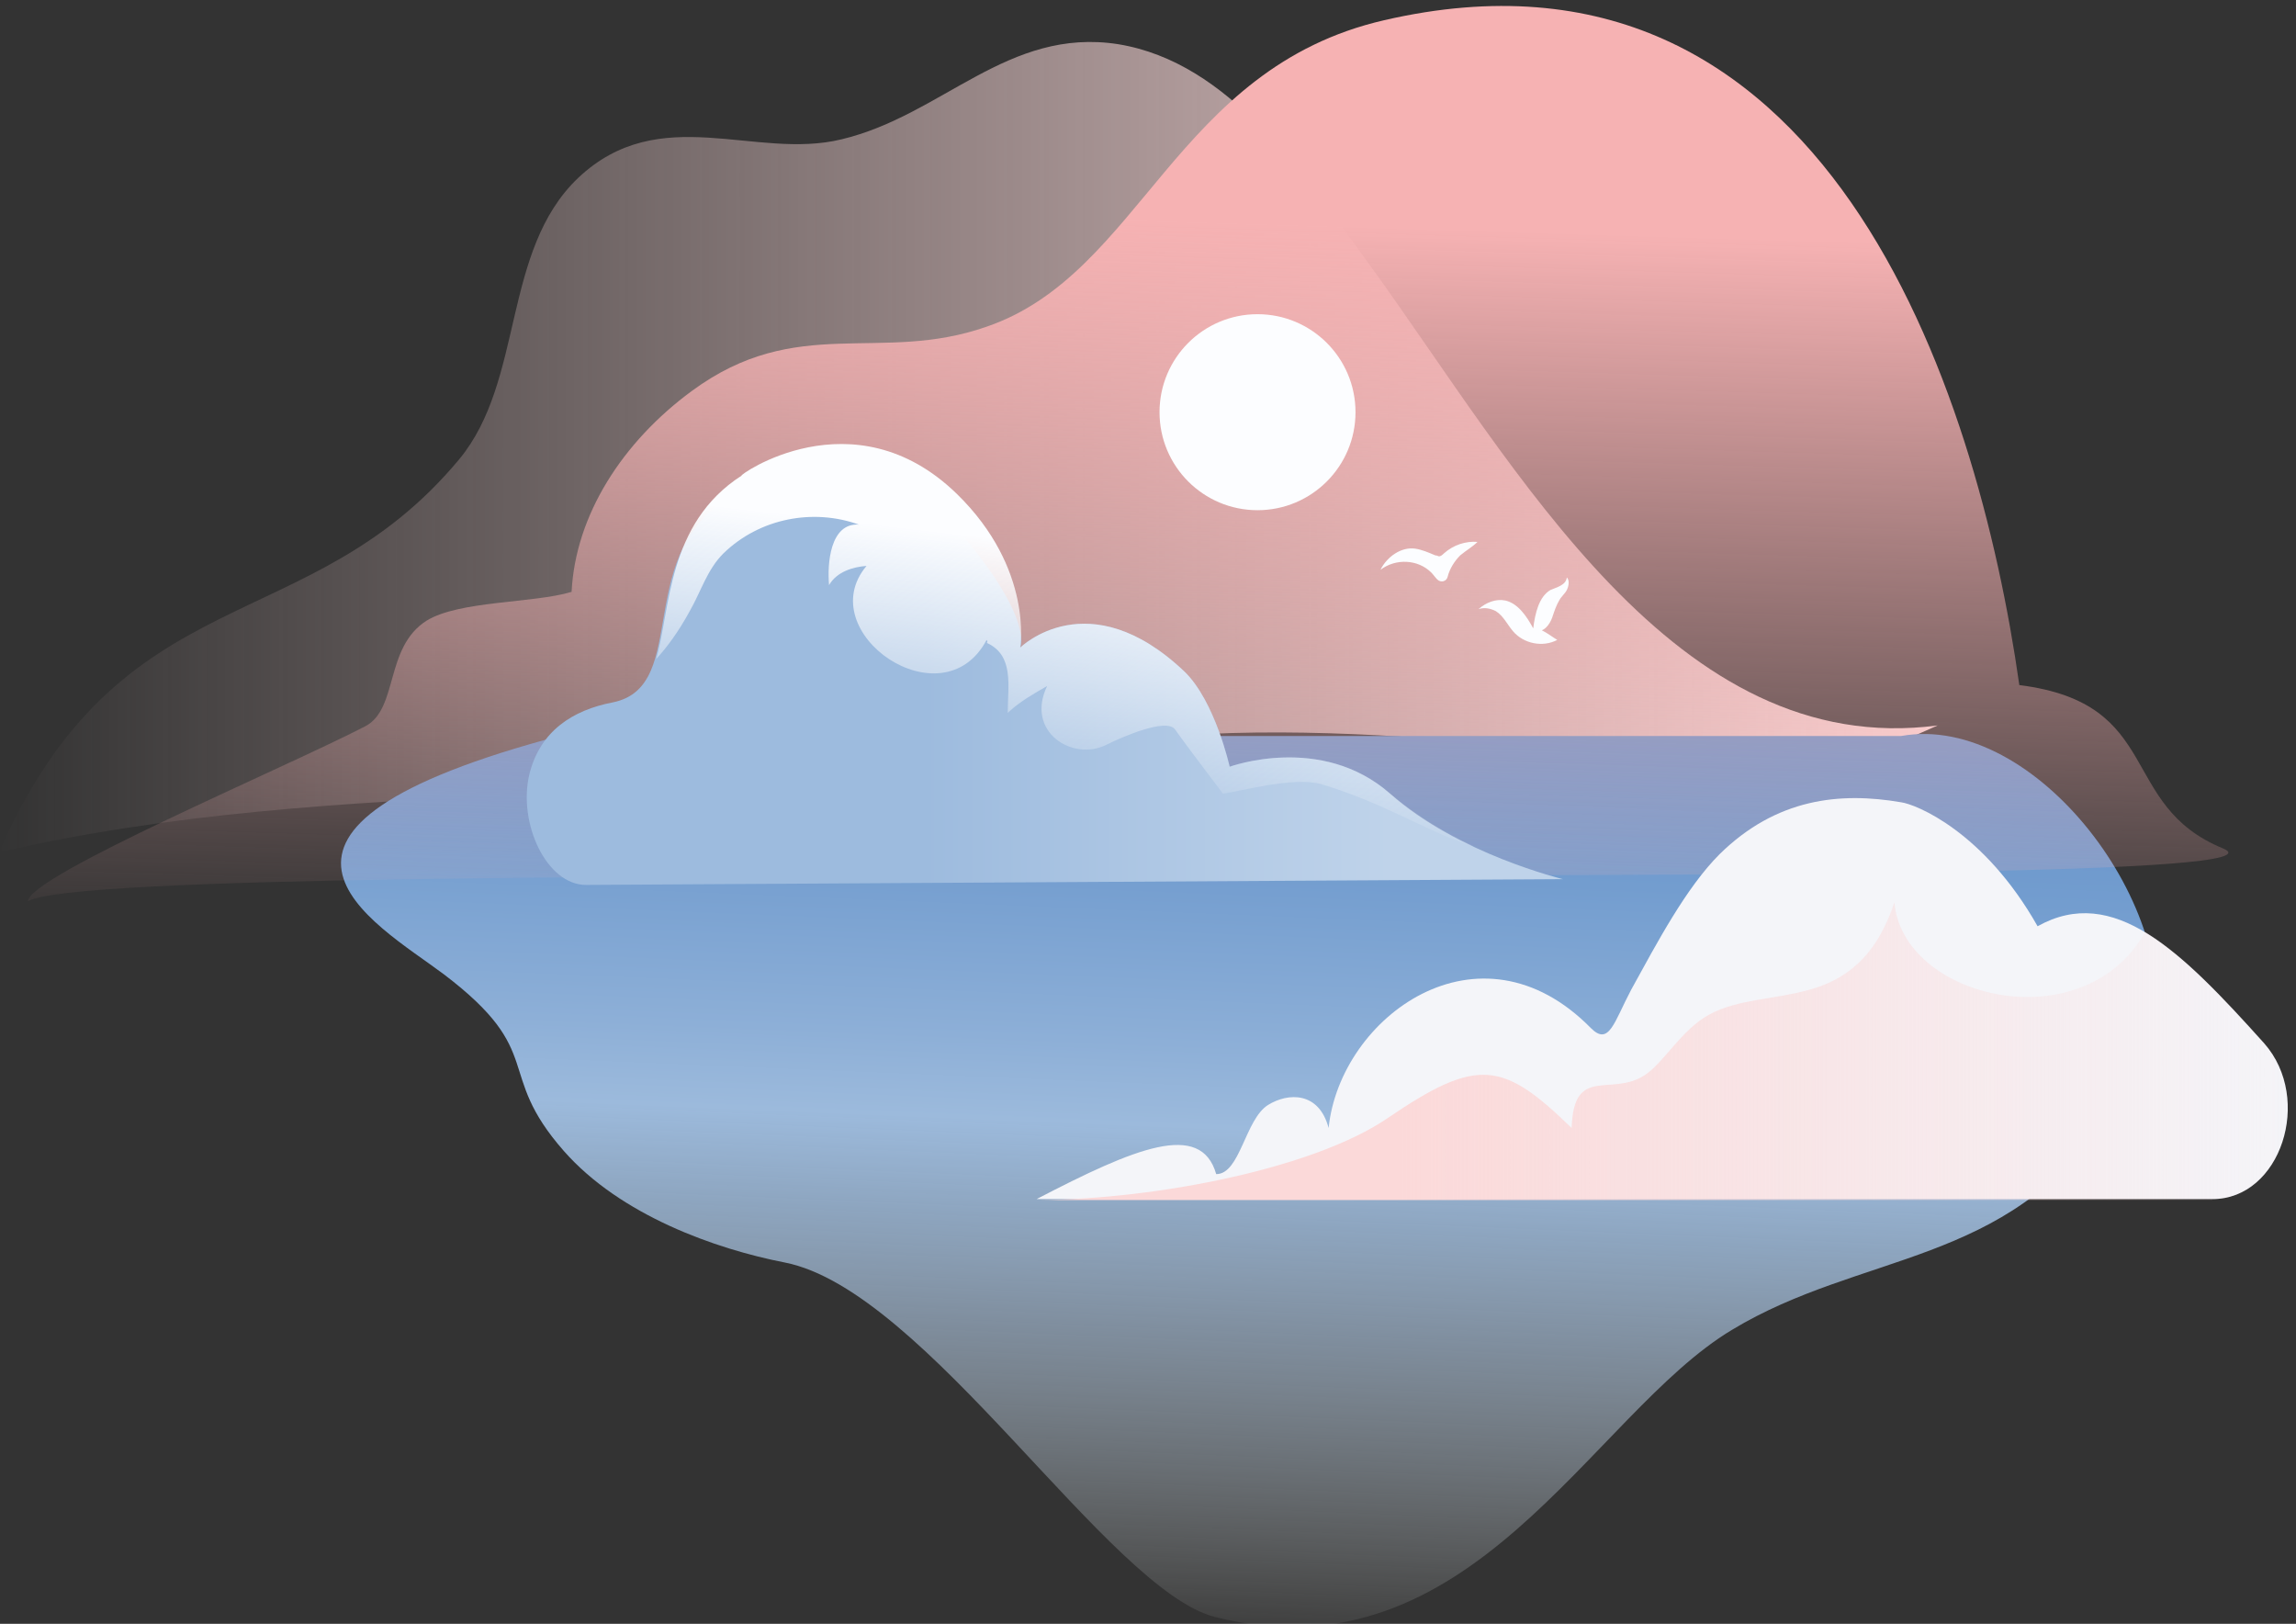 <svg viewBox="0 0 239 169" xmlns="http://www.w3.org/2000/svg"><rect x="0" y="0" width="239" height="169" fill="#333333" stroke="none"/><title>02 Spot Illustrations / No Flights Found</title><defs><linearGradient x1="-.028%" y1="50.083%" x2="100.023%" y2="50.083%" id="flights_emptya"><stop stop-color="#FBD9D9" stop-opacity="0" offset="0%"/><stop stop-color="#FBD9D9" offset="100%"/></linearGradient><linearGradient x1="53.258%" y1="-12.341%" x2="43.821%" y2="97.562%" id="flights_emptyb"><stop stop-color="#5E8EC8" offset="0%"/><stop stop-color="#6492CA" offset="11.53%"/><stop stop-color="#739DCF" offset="26.2%"/><stop stop-color="#8DAFD7" offset="42.49%"/><stop stop-color="#9CBADC" offset="50.16%"/><stop stop-color="#A1BEDE" stop-opacity=".823" offset="58.89%"/><stop stop-color="#B0C8E2" stop-opacity=".608" offset="69.5%"/><stop stop-color="#C8D9E9" stop-opacity=".374" offset="81.06%"/><stop stop-color="#EAF1F3" stop-opacity=".127" offset="93.23%"/><stop stop-color="#FFFFF9" stop-opacity="0" offset="99.49%"/></linearGradient><linearGradient x1="57.267%" y1="-3.896%" x2="48.565%" y2="117.42%" id="flights_emptyc"><stop stop-color="#F6B2B3" offset="28.93%"/><stop stop-color="#F6B2B3" stop-opacity="0" offset="91.33%"/></linearGradient><linearGradient x1=".22%" y1="49.789%" x2="100.109%" y2="49.789%" id="flights_emptyd"><stop stop-color="#FCFDFF" offset="0%"/><stop stop-color="#FCFDFF" offset="24.63%"/></linearGradient><linearGradient x1="-.38%" y1="49.671%" x2="100.359%" y2="49.671%" id="flights_emptye"><stop stop-color="#FCFDFF" offset="0%"/><stop stop-color="#FCFDFF" offset="24.63%"/></linearGradient><linearGradient x1="-.678%" y1="49.84%" x2="99.702%" y2="49.84%" id="flights_emptyf"><stop stop-color="#FCFDFF" offset="0%"/><stop stop-color="#FCFDFF" offset="24.63%"/></linearGradient><linearGradient x1=".022%" y1="49.917%" x2="99.977%" y2="49.917%" id="flights_emptyg"><stop stop-color="#9DBBDE" offset="0%"/><stop stop-color="#9DBBDE" offset="38.78%"/><stop stop-color="#BFD3EA" offset="83.67%"/></linearGradient><linearGradient x1="45.369%" y1="92.491%" x2="58.849%" y2="27.899%" id="flights_emptyh"><stop stop-color="#FCFDFF" stop-opacity="0" offset="0%"/><stop stop-color="#FCFDFF" offset="88.78%"/></linearGradient><linearGradient x1="47.13%" y1="48.59%" x2="52.83%" y2="48.59%" id="flights_emptyi"><stop stop-color="#FBD9D9" offset="28.57%"/><stop stop-color="#FBD9D9" stop-opacity="0" offset="100%"/></linearGradient><linearGradient x1="-.084%" y1="49.78%" x2="100.009%" y2="49.78%" id="flights_emptyj"><stop stop-color="#FBD9D9" offset="28.57%"/><stop stop-color="#FBD9D9" stop-opacity="0" offset="100%"/></linearGradient></defs><g transform="translate(-1)" fill="none" fill-rule="evenodd"><path d="M202.7 75.5c-27.3 3.6-43.7-26.6-59.1-47.9-7-9.6-14.6-21.1-26.2-23-11.5-1.8-18.3 7.4-28.8 9.9-9 2.2-18.9-4-27.4 4-8 7.6-5.6 21.1-12.4 29.3C33 66.8 13.6 59.7.9 88.7c35.4-8.2 73.6-4.3 109.8-10.6 28.7-5 54.2 1.6 82.5 1.6" fill="url(#flights_emptya)"/><path d="M59.6 76.5C21.9 86.4 40 96 47.2 101.4c10.8 8.2 5.2 10.1 12.5 18.4 5.9 6.7 15.8 10.2 23 11.6 14.7 2.9 33.7 34.1 44.8 36.9 26.7 6.7 39.1-21.1 53.8-29.9 13.4-8.1 28.8-6.7 38.7-21.9-7.4 7 14.1-5.3 5.1-8 3.3-13.8-12.2-34.4-26.2-31.9H59.6" fill="url(#flights_emptyb)"/><path d="M39 75.6c3.5-1.8 2-8.2 6.4-11 3.4-2.1 11.1-1.8 15.1-3 .4-8 5.3-15.6 12.5-20.9 11-8.1 19.6-2.8 30.7-6.7 16.1-5.5 19.6-26.9 41.4-31.9 45.9-10.6 61.7 38.2 66.1 69.2 15.1 1.9 10.2 12.5 21.2 17 13.4 5.5-219.4.2-228.5 5.5.2-2.7 26.8-13.9 35.1-18.2z" fill="url(#flights_emptyc)"/><circle fill="url(#flights_emptyd)" cx="131.9" cy="42.9" r="10.2"/><path d="M.7 3.3c1.6-1.2 3.9-1.1 5.3.3.2.2.4.5.6.7.4.4 1 .2 1.1-.3.2-.8.7-1.6 1.3-2.2.6-.5 1.3-.9 1.8-1.4C9.6.3 8.3.7 7.3 1.6c-.1.1-.3.3-.5.3-.1 0-.2-.1-.4-.1-.7-.3-1.4-.6-2.1-.7C2.9.9 1.4 1.9.7 3.3z" fill="url(#flights_emptye)" transform="translate(144 56)"/><path d="M19.1 10.6c-.5-.3-1-.7-1.6-1 .5-.2.9-.8 1.1-1.4.2-.6.4-1.2.7-1.7.2-.4.6-.7.8-1.1.2-.4.3-1 0-1.3-.1.8-1 1-1.7 1.3-1.2.7-1.6 2.4-1.8 4-.7-1.3-1.6-2.6-2.9-2.9-1-.2-2 .2-2.8.9.6-.2 1.2-.1 1.8.2.8.5 1.2 1.4 1.8 2.1 1.1 1.3 3.1 1.7 4.6.9z" fill="url(#flights_emptyf)" transform="translate(144 56)"/><path d="M62 92.1c-4.1 0-7.1-6.4-5.9-11.5 1.1-4.5 4.5-6.7 8.7-7.5 8.3-1.7 1.7-15.9 12.9-21.8 0 0 11.2-9.1 21.2 1.8s8.3 14.3 8.3 14.3 7.1-7 17.1 2.5c3.2 3.1 4.7 9.9 4.7 9.9s9.5-3.5 16.7 2.8c7.1 6.3 18 8.9 18 8.9" fill="url(#flights_emptyg)"/><path d="M145.7 82.6c-7.1-6.3-16.7-2.8-16.7-2.8s-1.5-6.8-4.7-9.9c-10-9.5-17.1-2.5-17.1-2.5s1.4-8.2-6.6-16c-10.8-10.5-22.9-1.8-22.4-1.9-7.8 5-7.4 14-8.9 19.1 1.1-1.2 2.3-2.8 3.5-5 1.2-2.1 1.8-4.3 3.5-6 3.8-3.7 9.4-4.7 14.1-3-3-.2-3.3 4.1-3.1 6.3.8-1.4 2.5-1.9 3.9-2-5.8 6.9 7.9 16.4 12.5 7.7.1.1.1.3 0 .3 2.9 1.3 2.2 4.5 2.2 7.3l.1-.1c1.2-1.1 2.6-1.9 4-2.7-2.3 4.8 2.7 7.9 6.2 6.1 1.6-.8 6.2-2.8 7.1-1.6.9 1.3 5 6.7 5 6.7 1.7-.2 7.3-1.8 10.2-1 7 2.1 11.6 5.3 16 6.5-3.1-1.4-6.2-3.3-8.8-5.5z" fill="url(#flights_emptyh)"/><path d="M213.1 96.4c-5.6-9.9-12.7-12.7-14.2-12.9-6.4-1.1-13-.4-18.9 5.4-3.5 3.5-6.5 9.2-9.2 14.1-1.8 3.4-2.3 5.9-4.2 4-11.6-11.8-26.1-1.2-27.3 10.4-1-3.8-4.2-3.7-6.3-2.4-2.4 1.5-2.9 7.2-5.4 7.2-1.6-5.6-8.5-2.7-18.7 2.6h122.4c7.1 0 10.5-10.4 5.4-16.2C228 98.9 221 92 213.1 96.4z" fill="#F4F5F9"/><path d="M1 31.8c-.1 0-.1 0 0 0z" fill="url(#flights_emptyi)" transform="translate(108 93)"/><path d="M123.3 31.8c7.1 0 10.5-10.4 5.4-16.2-4.5-5-8.5-9.2-12.4-11.6C109.8 15.5 91 10.9 90.2.9c-4 12-13.2 8.4-19.3 11.7-2.9 1.6-4.7 5-6.7 6.3-3.5 2.3-7.4-1.1-7.6 5.5-7.2-7-9.8-7.4-19.2-1-7.5 5.1-23.6 8.4-36.3 8.5h122.2v-.1z" fill="url(#flights_emptyj)" transform="translate(108 93)"/></g></svg>